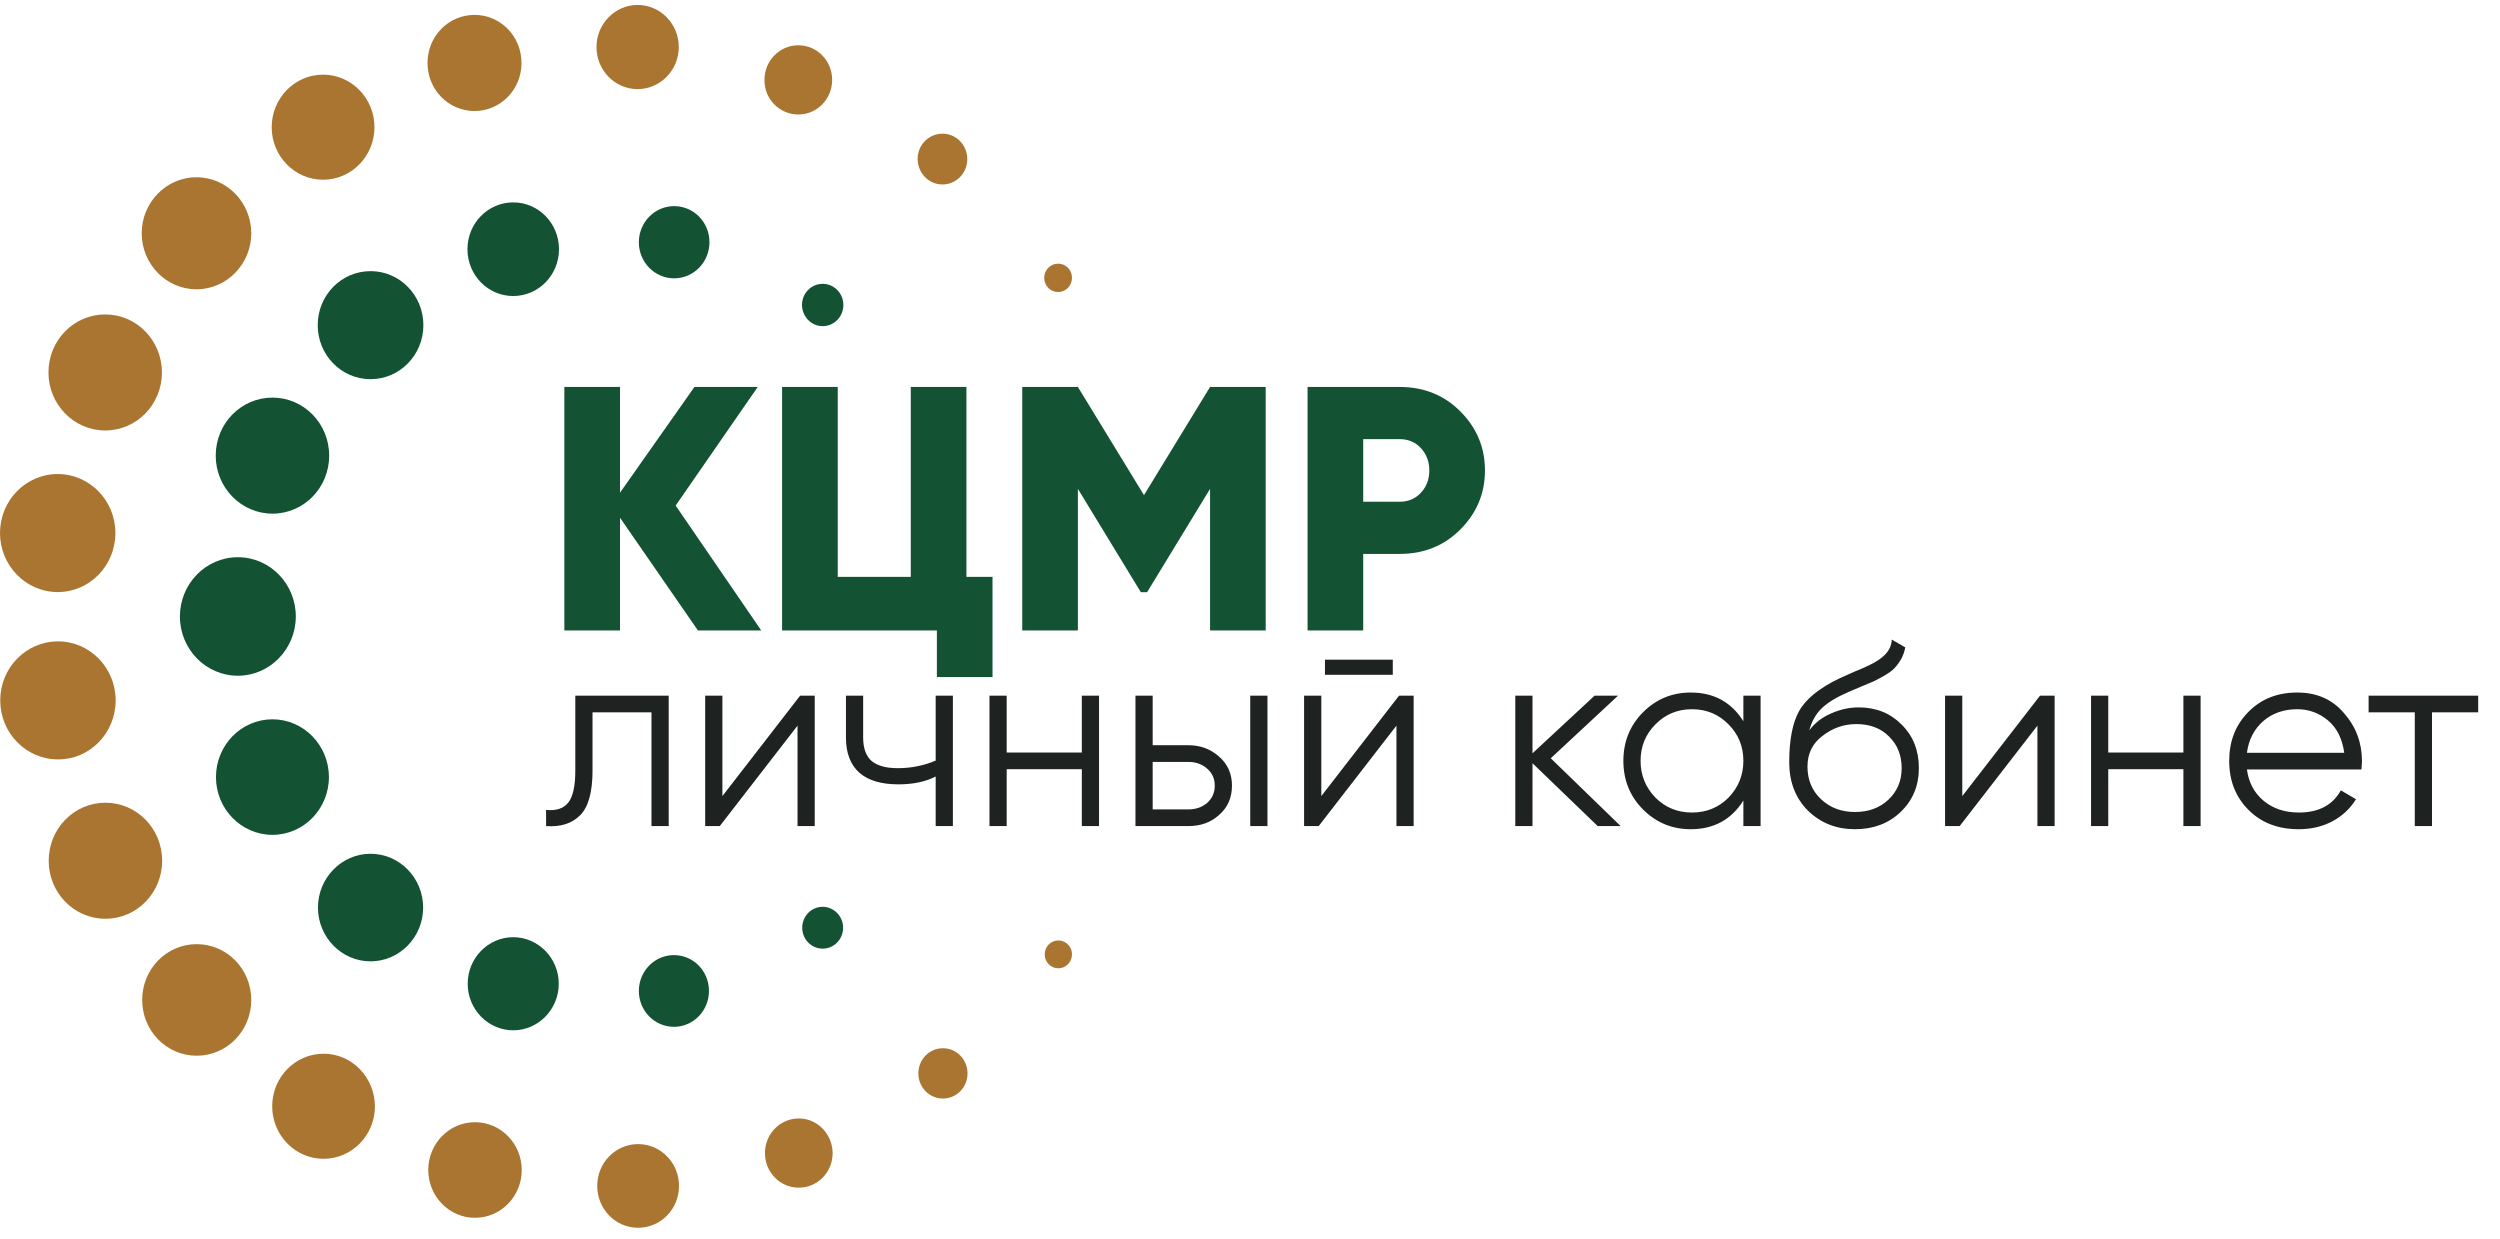 <svg width="115" height="57" viewBox="0 0 115 57" fill="none" xmlns="http://www.w3.org/2000/svg">
<path d="M31.08 23.256L35.016 29H32.104L28.52 23.816V29H25.96V17.8H28.52V22.664L31.944 17.8H34.856L31.08 23.256ZM44.456 17.8V26.536H45.656V31.144H43.096V29H35.976V17.8H38.536V26.536H41.896V17.8H44.456ZM55.663 17.8H58.222V29H55.663V22.488L52.767 27.24H52.478L49.583 22.488V29H47.023V17.8H49.583L52.623 22.776L55.663 17.8ZM60.148 17.8H64.388C65.497 17.8 66.425 18.173 67.171 18.92C67.929 19.677 68.308 20.584 68.308 21.64C68.308 22.696 67.929 23.603 67.171 24.36C66.425 25.107 65.497 25.48 64.388 25.48H62.708V29H60.148V17.8ZM62.708 23.08H64.388C64.782 23.08 65.108 22.941 65.364 22.664C65.62 22.387 65.748 22.045 65.748 21.64C65.748 21.235 65.62 20.893 65.364 20.616C65.108 20.339 64.782 20.2 64.388 20.2H62.708V23.08Z" fill="#135334"/>
<path d="M26.464 32H30.76V38H29.968V32.768H27.256V35.444C27.256 36.444 27.064 37.132 26.68 37.508C26.304 37.884 25.784 38.048 25.12 38V37.256C25.584 37.304 25.924 37.192 26.14 36.92C26.356 36.648 26.464 36.156 26.464 35.444V32ZM33.23 36.62L36.806 32H37.478V38H36.686V33.38L33.11 38H32.438V32H33.23V36.62ZM43.041 34.988V32H43.833V38H43.041V35.72C42.577 35.96 42.005 36.08 41.325 36.08C40.532 36.08 39.932 35.9 39.525 35.54C39.117 35.172 38.913 34.632 38.913 33.92V32H39.705V33.92C39.705 34.416 39.833 34.776 40.089 35C40.352 35.224 40.757 35.336 41.3 35.336C41.908 35.336 42.489 35.22 43.041 34.988ZM49.764 34.616V32H50.556V38H49.764V35.384H46.308V38H45.516V32H46.308V34.616H49.764ZM53.023 34.28H54.667C55.219 34.28 55.691 34.456 56.083 34.808C56.475 35.152 56.671 35.596 56.671 36.14C56.671 36.692 56.475 37.14 56.083 37.484C55.707 37.828 55.235 38 54.667 38H52.231V32H53.023V34.28ZM57.511 38V32H58.303V38H57.511ZM53.023 37.232H54.667C55.011 37.232 55.299 37.132 55.531 36.932C55.763 36.724 55.879 36.46 55.879 36.14C55.879 35.82 55.763 35.56 55.531 35.36C55.299 35.152 55.011 35.048 54.667 35.048H53.023V37.232ZM64.068 31.04H60.948V30.344H64.068V31.04ZM60.78 36.62L64.356 32H65.028V38H64.236V33.38L60.66 38H59.988V32H60.78V36.62ZM71.335 34.88L74.551 38H73.495L70.495 35.108V38H69.703V32H70.495V34.652L73.351 32H74.431L71.335 34.88ZM80.195 33.176V32H80.987V38H80.195V36.824C79.643 37.704 78.835 38.144 77.771 38.144C76.915 38.144 76.183 37.84 75.575 37.232C74.975 36.624 74.675 35.88 74.675 35C74.675 34.12 74.975 33.376 75.575 32.768C76.183 32.16 76.915 31.856 77.771 31.856C78.835 31.856 79.643 32.296 80.195 33.176ZM76.151 36.692C76.607 37.148 77.167 37.376 77.831 37.376C78.495 37.376 79.055 37.148 79.511 36.692C79.967 36.22 80.195 35.656 80.195 35C80.195 34.336 79.967 33.776 79.511 33.32C79.055 32.856 78.495 32.624 77.831 32.624C77.167 32.624 76.607 32.856 76.151 33.32C75.695 33.776 75.467 34.336 75.467 35C75.467 35.656 75.695 36.22 76.151 36.692ZM85.328 38.144C84.472 38.144 83.752 37.86 83.168 37.292C82.592 36.716 82.304 35.972 82.304 35.06C82.304 34.036 82.456 33.252 82.76 32.708C83.064 32.156 83.68 31.656 84.608 31.208C84.904 31.072 85.136 30.968 85.304 30.896C85.584 30.784 85.804 30.688 85.964 30.608C86.66 30.288 87.012 29.892 87.02 29.42L87.644 29.78C87.604 29.98 87.54 30.16 87.452 30.32C87.348 30.496 87.244 30.636 87.14 30.74C87.044 30.844 86.892 30.956 86.684 31.076C86.548 31.156 86.384 31.244 86.192 31.34L85.592 31.592L85.028 31.832C84.476 32.072 84.064 32.324 83.792 32.588C83.528 32.844 83.34 33.18 83.228 33.596C83.484 33.252 83.82 32.992 84.236 32.816C84.652 32.632 85.072 32.54 85.496 32.54C86.296 32.54 86.956 32.804 87.476 33.332C88.004 33.852 88.268 34.52 88.268 35.336C88.268 36.144 87.988 36.816 87.428 37.352C86.876 37.88 86.176 38.144 85.328 38.144ZM83.768 36.764C84.184 37.156 84.704 37.352 85.328 37.352C85.952 37.352 86.464 37.164 86.864 36.788C87.272 36.404 87.476 35.92 87.476 35.336C87.476 34.744 87.284 34.26 86.9 33.884C86.524 33.5 86.02 33.308 85.388 33.308C84.82 33.308 84.304 33.488 83.84 33.848C83.376 34.192 83.144 34.664 83.144 35.264C83.144 35.872 83.352 36.372 83.768 36.764ZM90.265 36.62L93.841 32H94.513V38H93.721V33.38L90.145 38H89.473V32H90.265V36.62ZM100.436 34.616V32H101.228V38H100.436V35.384H96.98V38H96.188V32H96.98V34.616H100.436ZM105.675 31.856C106.571 31.856 107.287 32.172 107.823 32.804C108.375 33.428 108.651 34.168 108.651 35.024C108.651 35.064 108.643 35.188 108.627 35.396H103.359C103.439 35.996 103.695 36.476 104.127 36.836C104.559 37.196 105.099 37.376 105.747 37.376C106.659 37.376 107.303 37.036 107.679 36.356L108.375 36.764C108.111 37.196 107.747 37.536 107.283 37.784C106.827 38.024 106.311 38.144 105.735 38.144C104.791 38.144 104.023 37.848 103.431 37.256C102.839 36.664 102.543 35.912 102.543 35C102.543 34.096 102.835 33.348 103.419 32.756C104.003 32.156 104.755 31.856 105.675 31.856ZM105.675 32.624C105.051 32.624 104.527 32.808 104.103 33.176C103.687 33.544 103.439 34.028 103.359 34.628H107.835C107.747 33.988 107.503 33.496 107.103 33.152C106.687 32.8 106.211 32.624 105.675 32.624ZM108.956 32H113.996V32.768H111.872V38H111.08V32.768H108.956V32Z" fill="#1E2321"/>
<path d="M9.049 43.431C7.66 43.431 6.54 44.577 6.54 45.997C6.54 47.417 7.66 48.563 9.049 48.563C10.438 48.563 11.558 47.417 11.558 45.997C11.558 44.577 10.438 43.431 9.049 43.431ZM14.861 8.268C16.172 8.268 17.225 7.18 17.225 5.851C17.225 4.511 16.161 3.434 14.861 3.434C13.551 3.434 12.498 4.522 12.498 5.851C12.498 7.18 13.551 8.268 14.861 8.268ZM14.884 48.471C13.585 48.471 12.521 49.548 12.521 50.888C12.521 52.217 13.574 53.305 14.884 53.305C16.183 53.305 17.247 52.228 17.247 50.888C17.236 49.548 16.183 48.471 14.884 48.471ZM7.459 39.594C7.459 38.117 6.294 36.925 4.849 36.925C3.405 36.925 2.24 38.117 2.24 39.594C2.24 41.072 3.405 42.263 4.849 42.263C6.294 42.263 7.459 41.072 7.459 39.594ZM21.828 5.107C23.026 5.107 23.989 4.122 23.989 2.896C23.989 1.67 23.026 0.685 21.828 0.685C20.629 0.685 19.666 1.67 19.666 2.896C19.666 4.122 20.629 5.107 21.828 5.107ZM4.838 19.802C6.283 19.802 7.448 18.611 7.448 17.133C7.448 15.656 6.283 14.464 4.838 14.464C3.393 14.464 2.229 15.656 2.229 17.133C2.229 18.611 3.405 19.802 4.838 19.802ZM5.32 32.218C5.32 30.718 4.133 29.503 2.665 29.503C1.198 29.503 0.011 30.718 0.011 32.218C0.011 33.718 1.198 34.932 2.665 34.932C4.133 34.944 5.32 33.718 5.32 32.218ZM9.038 13.308C10.427 13.308 11.558 12.151 11.558 10.73C11.558 9.31 10.427 8.153 9.038 8.153C7.649 8.153 6.518 9.31 6.518 10.73C6.518 12.151 7.649 13.308 9.038 13.308ZM2.654 27.235C4.121 27.235 5.308 26.021 5.308 24.521C5.308 23.02 4.121 21.806 2.654 21.806C1.187 21.806 0 23.02 0 24.521C0 26.01 1.187 27.235 2.654 27.235ZM36.723 5.267C37.585 5.267 38.279 4.557 38.279 3.675C38.279 2.793 37.585 2.083 36.723 2.083C35.86 2.083 35.166 2.793 35.166 3.675C35.155 4.557 35.86 5.267 36.723 5.267ZM43.375 48.219C42.748 48.219 42.244 48.734 42.244 49.376C42.244 50.017 42.748 50.533 43.375 50.533C44.002 50.533 44.506 50.017 44.506 49.376C44.506 48.734 44.002 48.219 43.375 48.219ZM43.353 8.486C43.98 8.486 44.495 7.97 44.495 7.317C44.495 6.676 43.991 6.149 43.353 6.149C42.725 6.149 42.21 6.664 42.21 7.317C42.221 7.97 42.725 8.486 43.353 8.486ZM48.672 13.434C49.02 13.434 49.311 13.147 49.311 12.781C49.311 12.414 49.031 12.128 48.672 12.128C48.325 12.128 48.034 12.414 48.034 12.781C48.034 13.147 48.325 13.434 48.672 13.434ZM48.684 43.26C48.336 43.26 48.056 43.546 48.056 43.901C48.056 44.256 48.336 44.542 48.684 44.542C49.031 44.542 49.311 44.256 49.311 43.901C49.322 43.557 49.031 43.26 48.684 43.26ZM36.745 51.449C35.883 51.449 35.188 52.159 35.188 53.041C35.188 53.923 35.883 54.633 36.745 54.633C37.607 54.633 38.302 53.923 38.302 53.041C38.291 52.159 37.596 51.449 36.745 51.449ZM29.331 4.099C30.373 4.099 31.224 3.228 31.224 2.163C31.224 1.098 30.373 0.227 29.331 0.227C28.29 0.227 27.438 1.098 27.438 2.163C27.438 3.228 28.278 4.099 29.331 4.099ZM21.85 51.621C20.663 51.621 19.7 52.606 19.7 53.82C19.7 55.034 20.663 56.019 21.85 56.019C23.037 56.019 24 55.034 24 53.82C24 52.606 23.037 51.621 21.85 51.621ZM29.354 52.629C28.312 52.629 27.472 53.488 27.472 54.553C27.472 55.618 28.312 56.477 29.354 56.477C30.395 56.477 31.235 55.618 31.235 54.553C31.235 53.488 30.395 52.629 29.354 52.629Z" fill="#AA7530"/>
<path d="M13.607 28.358C13.607 26.846 12.409 25.632 10.942 25.632C9.463 25.632 8.276 26.858 8.276 28.358C8.276 29.87 9.475 31.084 10.942 31.084C12.409 31.084 13.607 29.858 13.607 28.358ZM17.046 39.273C15.713 39.273 14.626 40.385 14.626 41.748C14.626 43.111 15.713 44.222 17.046 44.222C18.378 44.222 19.465 43.111 19.465 41.748C19.465 40.385 18.378 39.273 17.046 39.273ZM12.532 33.088C11.099 33.088 9.934 34.28 9.934 35.746C9.934 37.212 11.099 38.403 12.532 38.403C13.966 38.403 15.13 37.212 15.13 35.746C15.13 34.28 13.966 33.088 12.532 33.088ZM12.532 23.628C13.977 23.628 15.142 22.436 15.142 20.959C15.142 19.481 13.977 18.29 12.532 18.29C11.087 18.29 9.923 19.481 9.923 20.959C9.923 22.436 11.099 23.628 12.532 23.628ZM37.843 15.003C38.369 15.003 38.795 14.568 38.795 14.029C38.795 13.491 38.369 13.056 37.843 13.056C37.316 13.056 36.891 13.491 36.891 14.029C36.902 14.579 37.328 15.003 37.843 15.003ZM17.046 12.472C15.701 12.472 14.615 13.582 14.615 14.957C14.615 16.331 15.701 17.442 17.046 17.442C18.389 17.442 19.476 16.331 19.476 14.957C19.476 13.582 18.389 12.472 17.046 12.472ZM23.608 43.111C22.455 43.111 21.514 44.073 21.514 45.252C21.514 46.432 22.455 47.394 23.608 47.394C24.762 47.394 25.703 46.432 25.703 45.252C25.703 44.073 24.762 43.111 23.608 43.111ZM37.843 41.713C37.316 41.713 36.902 42.148 36.902 42.675C36.902 43.214 37.328 43.638 37.843 43.638C38.369 43.638 38.783 43.202 38.783 42.675C38.783 42.148 38.358 41.713 37.843 41.713ZM31.011 9.482C30.115 9.482 29.387 10.226 29.387 11.143C29.387 12.059 30.115 12.804 31.011 12.804C31.907 12.804 32.635 12.059 32.635 11.143C32.635 10.215 31.907 9.482 31.011 9.482ZM31 43.935C30.104 43.935 29.387 44.68 29.387 45.585C29.387 46.501 30.115 47.234 31 47.234C31.896 47.234 32.613 46.489 32.613 45.585C32.613 44.668 31.896 43.935 31 43.935ZM23.608 9.31C22.444 9.31 21.503 10.272 21.503 11.463C21.503 12.655 22.444 13.617 23.608 13.617C24.773 13.617 25.714 12.655 25.714 11.463C25.714 10.272 24.773 9.31 23.608 9.31Z" fill="#135334"/>
</svg>
